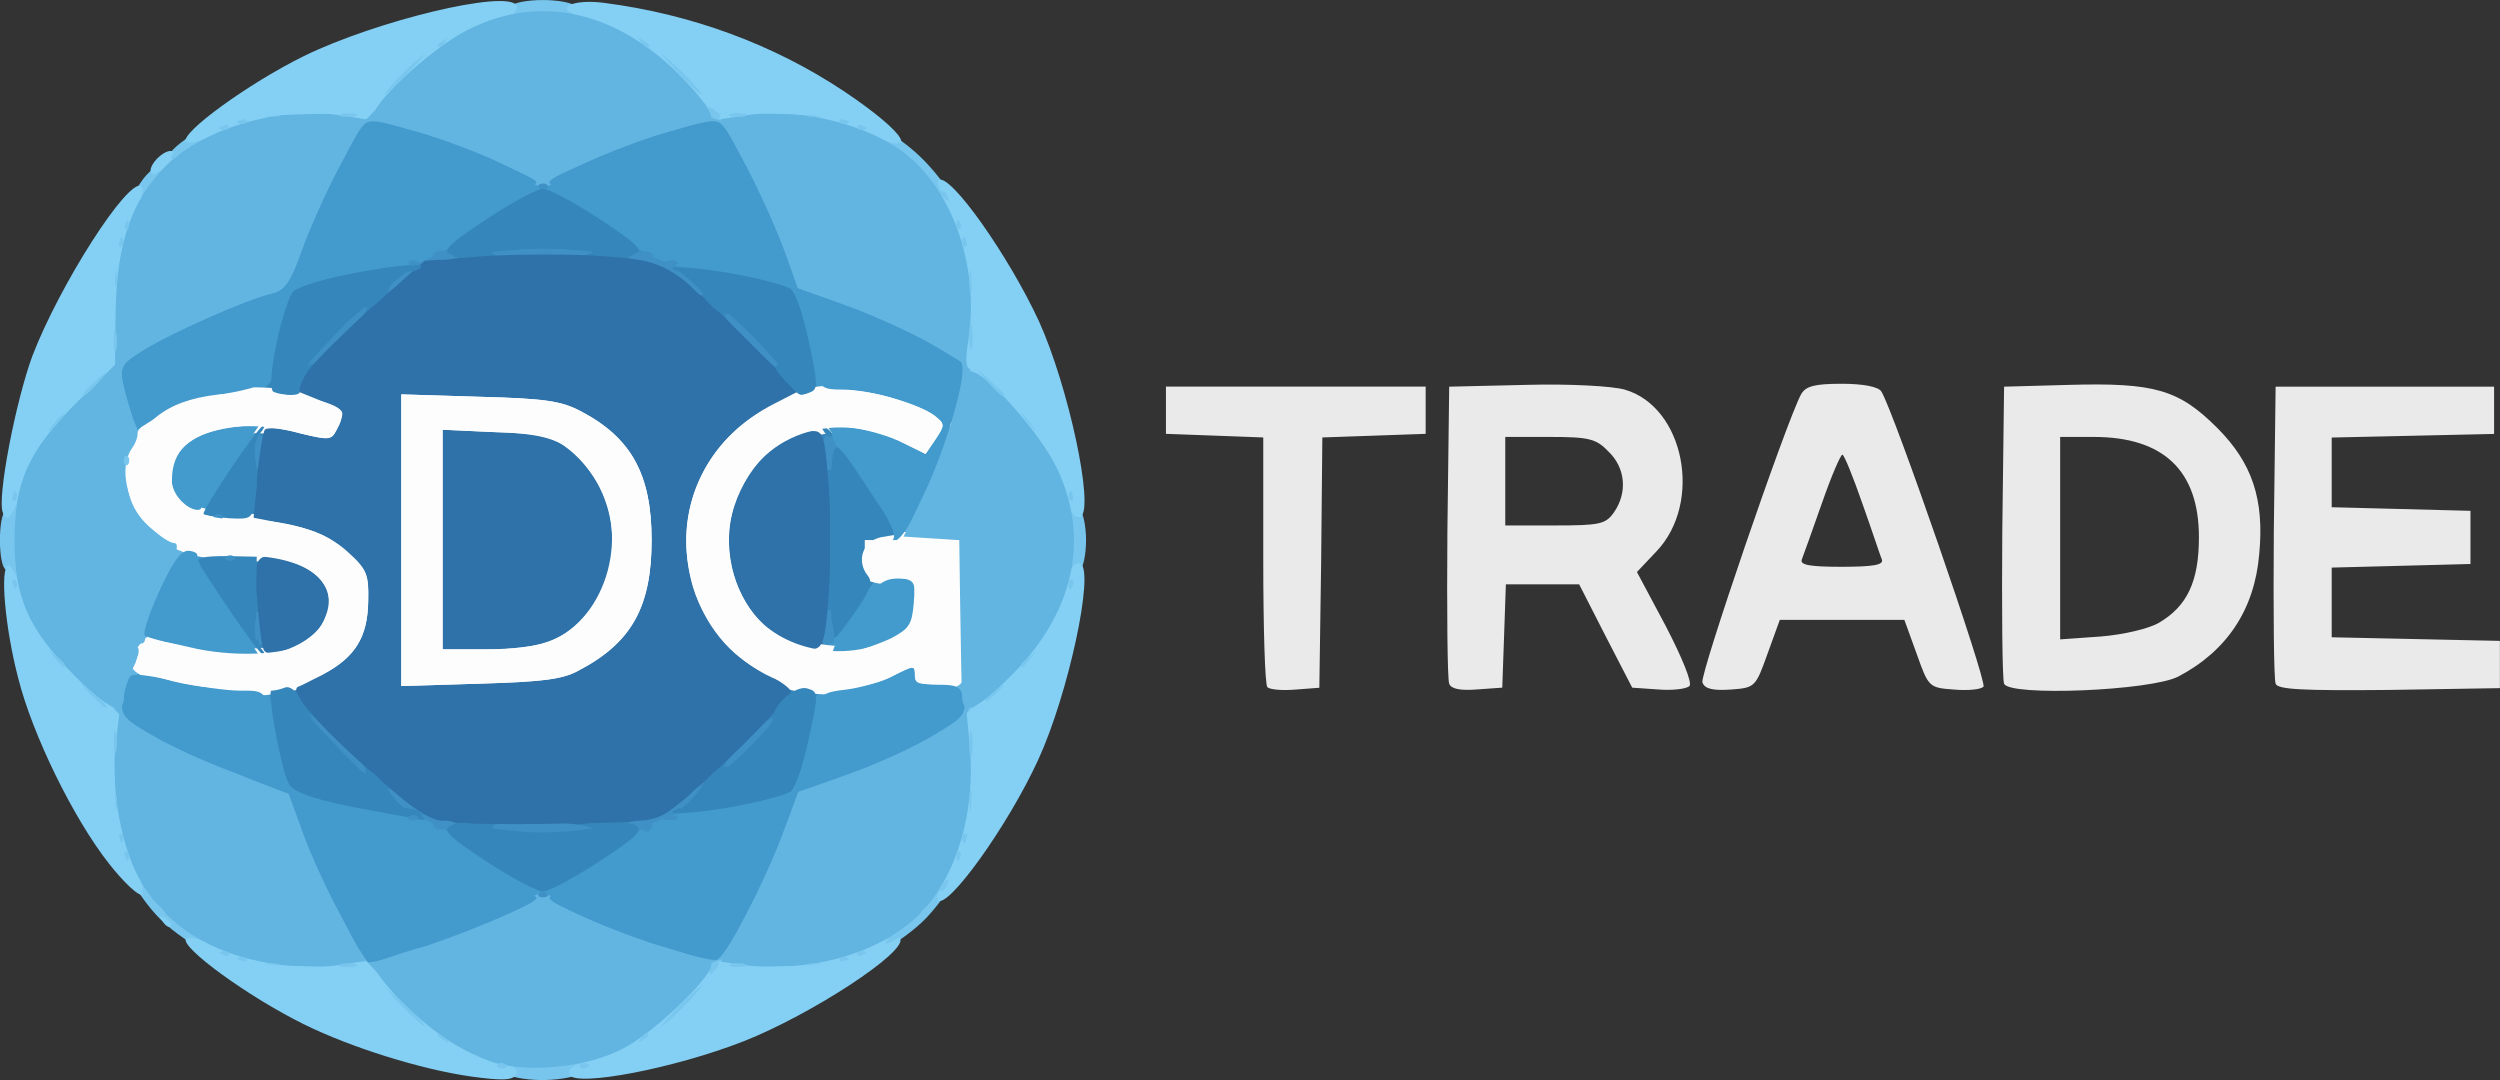 <?xml version="1.0" encoding="utf-8"?>
<!-- Generator: Adobe Illustrator 22.1.0, SVG Export Plug-In . SVG Version: 6.00 Build 0)  -->
<svg version="1.1" id="Laag_1" xmlns="http://www.w3.org/2000/svg" xmlns:xlink="http://www.w3.org/1999/xlink" x="0px" y="0px"
	 viewBox="0 0 2496.9 1078.7" style="enable-background:new 0 0 2496.9 1078.7;" xml:space="preserve">
<rect x="0" y="0" width="2496.9" height="1078.7" fill="#333333" stroke="none"/>
<style type="text/css">
	.st0{fill:#eaeaea;}
	.st1{fill:#2E72A9;}
	.st2{fill:#3586BB;}
	.st3{fill:#3F91C5;}
	.st4{fill:#429ACD;}
	.st5{fill:#62B4E1;}
	.st6{fill:#78C6EE;}
	.st7{fill:#84D0F5;}
	.st8{fill:#FDFDFD;}
</style>
<path class="st0" d="M1265.8,686.3c-2.4-2.4-4.1-59.6-4.1-126.8V436.9l-48.3-1.8l-48.9-1.8v-47.2h259.4v47.2l-51.3,1.8l-51.9,1.8
	l-1.2,125l-1.8,125l-23.6,1.8C1280.5,689.9,1268.1,688.7,1265.8,686.3z M1447.4,682.8c-1.8-4.1-2.4-73.1-1.8-152.1l1.8-144.5
	l76.7-1.8c43.6-1.2,86.1,1.2,98.5,4.7c59.6,17.1,78.4,112.6,31.8,161.6l-19.5,20.6l28.9,54.2c16.5,31.8,26.5,56.6,23.6,59.6
	s-17.1,4.7-31.3,3.5l-25.9-1.8l-26.5-51.3l-26.5-51.9H1504l-1.8,51.9l-1.8,51.3l-25.4,1.8C1458.6,689.9,1449.1,688.1,1447.4,682.8z
	 M1611.9,511.8c13.6-19.5,11.8-44.2-5.3-60.7c-12.4-13-19.5-14.7-59-14.7h-44.2v88.4h49.5C1597.7,524.8,1603.6,523.6,1611.9,511.8z
	 M1700.3,681.6c-2.9-7.1,83.1-258.8,98.5-287.7c4.7-8.3,13.6-10.6,40.7-10.6c21.2,0,36.6,2.9,39.5,7.7
	c11.8,18.3,106.1,290.7,102,294.8c-2.4,2.9-15.9,4.1-29.5,2.9c-24.8-1.8-25.4-2.4-37.1-35.4l-12.4-34.2h-124.4l-12.4,34.2
	c-11.8,33-12.4,33.6-36.6,35.4C1710.9,689.9,1702.7,688.1,1700.3,681.6z M1879.6,559c-1.8-4.1-10-29.5-19.5-56
	c-9.4-27.1-18.3-48.9-20-48.9c-1.8,0-11.2,21.8-20.6,48.9c-9.4,26.5-18.3,51.9-20,56c-1.8,5.3,8.3,7.1,40.1,7.1
	C1870.7,566,1881.3,564.3,1879.6,559z M2001.6,682.8c-1.8-4.1-2.4-73.1-1.8-152.1l1.8-144.5l64.9-1.8c85.5-2.4,109.7,4.7,148,43
	c34.8,34.8,47.2,71.3,41.9,126.2c-4.7,55.4-32.4,96.7-80.8,122.1C2148.4,689.9,2006.3,695.8,2001.6,682.8z M2156.1,622.1
	c28.3-16.5,40.1-41.3,40.1-85.5c0-66.6-35.4-100.2-105-100.2h-33.6v202.2l40.7-2.9C2121.3,633.8,2146.1,627.9,2156.1,622.1z
	 M2272.8,682.8c-1.8-4.7-2.4-73.1-1.8-152.1l1.8-144.5H2491v47.2l-80.8,1.8l-81.4,1.8v69.6l69.6,1.8l69,1.8v53.1l-69,1.8l-69.6,1.8
	v69.6l84.3,1.8l83.7,1.8v47.2l-110.8,1.8C2300,689.9,2274.6,688.7,2272.8,682.8z"/>
<g>
	<path class="st1" d="M449.7,827.2c-21.2-1.8-33-10-80.8-51.9c-49.5-44.2-80.2-77.8-80.2-87.9c0-1.8,12.4-9.4,27.1-15.9
		c33.6-15.9,45.4-34.2,46-70.8c0.6-39.5-17.1-56.6-71.3-70.2l-40.1-10l1.8-43.6c2.9-56,7.1-60.7,46.6-50.7c26.5,7.1,31.3,7.1,34.2,0
		c3.5-10.6-1.2-19.5-11.2-19.5c-4.7,0-14.2-5.3-21.8-11.2l-14.2-11.2l50.1-49.5c82.5-80.8,82.5-80.8,156.8-85.5
		c35.4-1.8,87.3-1.8,115.6,0.6l51.3,4.7l48.9,43c27.1,23.6,59.6,54.8,71.3,70.2l22.4,26.5l-25.4,13
		c-70.2,34.8-100.8,103.8-79.6,176.9c11.2,38.3,33.6,65.4,68.4,83.7c14.7,7.7,27.1,16.5,28.9,20.6c2.4,7.7-80.8,92.6-118.5,121.5
		c-21.8,16.5-23.6,16.5-112,18.3C515.2,829.6,463.3,829,449.7,827.2z M554.7,672.2c33-9.4,59.6-30.1,76.1-59
		c12.4-22.4,14.7-34.2,14.7-73.7s-2.4-51.3-14.7-73.7c-27.7-49.5-64.9-64.9-160.4-64.9h-63.7v277.1h63.7
		C505.2,678.1,542.9,675.1,554.7,672.2z"/>
	<path class="st1" d="M438.5,646.8c-1.2-4.1-1.8-55.4-1.2-113.2l1.8-106.1l41.3-1.8c23-1.2,50.7,0.6,62.5,4.1
		c38.3,11.8,76.1,66,76.1,109.7c0,41.3-33,92-69,106.7C524.6,656.8,442.7,657.4,438.5,646.8z M261.1,653.3
		c-3.5-4.1-7.7-26.5-10-49.5c-4.1-51.9,1.2-59.6,37.1-49.5c23.6,5.9,47.8,29.5,47.8,45.4c0,14.7-16.5,40.1-30.7,47.2
		C281.1,658.6,267,661,261.1,653.3z M789.9,648c-47.8-19.5-77.8-82-64.9-136.2c11.8-47.8,66.6-96.7,96.7-85.5
		c10.6,4.1,17.7,117.3,11.2,181C827.7,655.7,821.8,661,789.9,648z"/>
</g>
<path class="st2" d="M487.5,867.3c-24.2-15.9-46-31.8-47.8-35.4c-7.1-11.2,18.3-19.5,42.5-12.4c11.8,2.9,38.9,5.9,60.1,5.9
	c21.2,0,48.3-2.9,60.1-5.9c24.2-7.1,49.5,1.2,42.5,12.4c-6.5,11.2-92,64.3-102.6,64.3C536.4,896.2,512.2,883.3,487.5,867.3z
	 M374.3,815.4c-90.2-15.3-91.4-15.9-105.5-86.1l-8.3-40.1l15.3-5.9c13-5.3,17.1-3.5,25.9,7.7c5.9,7.7,10.6,16.5,10.6,19.5
	c0,8.8,50.1,57.2,54.2,53.1c1.8-2.4,11.2,5.9,20.6,17.1c8.8,11.8,19.5,21.2,23,21.2c8.8,0,21.8,15.9,15.9,19.5
	C423.8,822.5,400.2,820.2,374.3,815.4z M663.8,814.3c-2.4-3.5,1.2-8.8,9.4-11.8c7.7-2.9,19.5-13.6,27.1-23.6
	c7.1-10,16.5-18.3,20.6-18.3c8.8,0,45.4-36,45.4-44.2c0.6-3.5,6.5-13.6,14.2-22.4c11.2-14.2,15.3-15.9,28.3-10.6l15.3,5.9
	l-10.6,48.3c-6.5,29.5-14.2,51.3-20.6,56C772.3,809,670.3,825.5,663.8,814.3z M245.7,641.5c-30.7-41.9-56.6-83.7-53.7-87.9
	c1.2-2.9,17.7-4.1,36-3.5l33.6,1.2l0.6,44.2c0,24.2,1.8,47.2,4.7,51.3c2.4,3.5,1.8,8.3-1.2,10C262.8,659.2,253.4,652.1,245.7,641.5z
	 M824.7,650.4c0-2.9-0.6-51.3-0.6-107.9s-2.9-106.1-5.9-110.3c-2.9-4.1-2.9-7.7,0.6-10c8.8-5.9,86.1,105.5,79.6,115
	c-1.8,2.9-9.4,5.3-17.7,5.3c-10.6,0-14.2,2.9-14.2,13.6c0,7.7,2.9,16.5,6.5,20c4.7,4.7,0,15.9-18.3,42.5
	C829.5,654.5,825.9,658.6,824.7,650.4z M200.3,516.5c-4.7-4.7,27.1-59,51.9-87.3c10-12.4,22.4-7.7,12.4,4.7
	c-3.5,4.7-5.3,16.5-3.5,27.1c2.4,10.6,1.8,28.9-0.6,40.1c-4.1,19.5-5.9,20.6-29.5,20.6C217.4,522.4,203.9,520,200.3,516.5z
	 M270.5,395c-9.4-5.3-9.4-9.4,0.6-54.2c6.5-29.5,14.2-50.7,20.6-55.4c14.7-11.2,129.1-33.6,135.6-27.1c4.1,4.1-8.8,18.9-17.1,18.9
	c-4.1,0-13,8.3-20,17.7c-7.7,10-16.5,17.7-20.6,17.7c-15.9,0-63.7,58.4-65.4,79.6C303.5,400.4,282.3,402.1,270.5,395z M781.1,383.3
	c-9.4-9.4-14.7-17.7-11.8-17.7S764,355,751.6,342c-12.4-13-26.5-23.6-30.7-23.6s-13.6-8.3-20.6-18.3c-7.7-10-20-20.6-27.7-23.6
	c-10.6-4.1-12.4-7.7-7.7-12.4c8.3-8.3,84.9,2.4,117.3,15.9c20,8.3,21.2,10.6,33.6,69.6c7.7,37.1,7.7,40.1-2.9,45.4
	C798.8,402.7,800.6,403.3,781.1,383.3z M445.6,257.7c-10.6-7.7-10-9.4,17.7-29.5c15.9-11.8,40.1-27.7,54.2-34.8l24.8-13.6l25.4,13.6
	c13.6,7.1,37.7,23,53.7,34.8c27.7,20,28.3,21.8,17.7,29.5c-7.7,5.3-16.5,6.5-28.9,3.5c-9.4-2.4-40.1-4.7-67.8-4.7
	c-27.7,0-58.4,2.4-67.8,4.7C462.1,264.2,453.3,263,445.6,257.7z"/>
<path class="st3" d="M527,893.3c-12.4-9.4-11.2-10,15.3-10c10,0,19.5,0.6,22.4,0.6c4.7,1.2-16.5,18.3-22.4,18.3
	C540.5,902.1,533.5,898,527,893.3z M430.3,828.4c-3.5-4.1-10-7.1-14.2-5.3c-8.3,2.9-35.4-30.7-27.7-35.4c2.4-1.8,11.8,4.1,20.6,13.6
	c11.2,11.8,20,15.9,29.5,14.2c17.7-3.5,24.8,7.7,10,15.3C440.3,835.5,435.6,834.9,430.3,828.4z M492.2,831.4c-1.8-2.9,0-7.7,4.7-9.4
	c14.2-5.3,95.5,0,95.5,6.5C592.4,836.7,497.5,839.6,492.2,831.4z M634.9,830.8c-13.6-7.7-7.7-17.1,10.6-17.1
	c7.7,0,23.6-7.7,34.2-17.7c11.2-9.4,21.8-15.9,23.6-14.2c5.3,5.9-27.1,43.6-37.1,43.6c-5.3,0-11.8,2.4-14.7,5.3
	C647.8,834.3,641.4,834.3,634.9,830.8z M330.6,746.5c-17.1-17.7-28.9-33-25.9-34.8c2.9-1.8,19.5,10.6,36.6,27.7
	c17.1,17.7,28.9,33,25.9,34.8C364.2,775.9,347.7,763.6,330.6,746.5z M723.3,768.3c-2.4-3.5,7.7-17.1,21.8-30.7
	c14.2-14.2,27.1-23,28.9-20c2.4,3.5-7.7,17.1-21.8,30.7C738.1,762.4,725.1,771.2,723.3,768.3z M245.7,642.1c-9.4-5.3-9.4-7.1-0.6-20
	c11.2-17.1,20-14.2,20,5.9C265.2,645,259.3,649.2,245.7,642.1z M823.6,645c-6.5-6.5-4.7-30.7,1.8-34.8c5.9-3.5,10,2.9,13,23
	C840.1,644.5,830.6,652.1,823.6,645z M245.1,457c-8.8-13.6-8.8-14.7,1.8-20c13-7.1,18.3-2.9,18.3,14.7
	C265.2,471.1,256.3,473.5,245.1,457z M821.8,464c-5.3-14.2-0.6-30.7,9.4-30.7c5.9,0,8.3,4.7,7.1,14.7
	C835.3,467.6,826.5,476.4,821.8,464z M304.7,367.3c-1.8-2.9,10.6-19.5,27.7-36.6c17.7-17.1,33-28.9,34.8-25.9
	c1.8,2.9-10.6,19.5-27.7,36.6C321.8,358.5,306.5,370.3,304.7,367.3z M746.3,342.6c-15.3-15.9-25.9-30.1-23-31.8
	c2.9-2.4,18.3,9.4,33.6,24.8c15.3,15.9,25.9,30.1,23,31.8C777,369.7,761.6,357.9,746.3,342.6z M679.1,282.4
	c-10.6-9.4-25.4-17.1-33.6-17.1c-18.9,0-24.2-9.4-9.4-17.7c7.7-4.1,13-4.1,15.3,0c1.8,2.9,8.3,5.9,13.6,5.9
	c11.2,0,44.8,38.9,37.7,43.6C700.3,298.3,689.7,291.9,679.1,282.4z M387.2,291.3c-5.9-5.9,21.2-38.3,28.9-35.4
	c4.1,1.8,10.6-1.2,14.2-5.3c5.3-6.5,10-7.1,18.3-2.4c14.7,7.7,8.3,18.3-9.4,15.9c-8.8-1.2-20,4.1-31.2,14.7
	C399,287.7,389.6,293,387.2,291.3z M492.2,253.5c-1.8-2.9,0-7.7,4.7-9.4c14.2-5.3,95.5,0,95.5,6.5
	C592.4,258.8,497.5,261.8,492.2,253.5z M521.1,193.4c-5.9-8.8,20.6-17.1,33.6-10.6c6.5,4.1,10.6,8.3,8.8,10
	C558.8,198.1,524,198.1,521.1,193.4z"/>
<g>
	<path class="st4" d="M354.8,951.1c-15.9-23-41.9-74.9-57.2-116.2l-13.6-35.4l-58.4-24.2c-31.8-13.6-70.2-31.8-84.9-41.9
		c-22.4-15.3-25.9-20-24.2-34.8c3.5-31.3,12.4-34.8,59-24.2c23,5.3,52.5,9.4,66,9.4c27.1,0,30.7,4.7,41.3,59
		c3.5,17.7,8.3,35.4,10.6,39.5c2.4,4.1,33,13,68.4,20c59.6,11.8,67.2,15.3,119.7,50.1c31.3,20.6,58.4,37.7,60.7,37.7
		c2.4,0,29.5-17.1,60.7-37.7c52.5-34.8,60.1-38.3,119.7-50.1c35.4-7.1,66-15.9,67.8-19.5c2.4-3.5,7.1-22.4,11.2-42.5
		c10.6-50.7,13.6-54.8,43-57.8c14.7-1.8,35.4-7.7,46-13c17.7-8.8,20.6-8.8,26.5-0.6c3.5,4.7,14.7,8.8,25.4,8.8
		c18.3,0,21.8,3.5,25.4,26.5c2.4,15.3-43,44.8-104.4,67.8c-63.7,24.2-61.3,22.4-76.7,61.9c-16.5,44.2-45.4,102-59.6,119.7l-11.2,13
		l-43.6-11.8c-24.2-7.1-63.7-21.2-87.9-32.4l-43.6-20l-28.3,14.2c-27.7,14.2-97.3,38.9-130.9,46.6
		C369.5,966.4,364.2,964,354.8,951.1z M182.6,651.5c-19.5-4.7-34.8-5.9-38.9-2.4c-18.9,15.9-10.6-20,17.7-76.1
		c13-25.4,17.7-30.1,28.9-28.3c7.1,1.2,12.4,5.3,11.2,9.4c-0.6,3.5,13,27.7,30.7,53.1s30.1,47.8,28.3,49.5
		C255.2,662.7,217.4,659.8,182.6,651.5z"/>
	<path class="st4" d="M828.3,654.5c-4.1-7.1-2.4-10.6,28.3-51.9c20-27.7,24.8-31.3,41.3-29.5c17.7,1.8,18.9,3.5,20.6,25.9
		c1.8,21.2-0.6,26.5-14.7,36.6c-8.8,6.5-27.1,14.7-40.1,18.3C834.8,661.6,833,661.6,828.3,654.5z M889.6,544.8
		c-0.6-2.9-0.6-7.7,0-10.6c0.6-2.4-14.7-28.3-34.2-57.2c-19.5-28.9-32.4-53.7-29.5-56c8.8-5.3,53.1,3.5,76.7,15.3
		c20,10.6,21.2,10.6,27.7,0c5.3-8.3,4.7-12.4-1.8-17.7C916.1,408,867.8,395,842.4,395c-26.5,0-30.1-4.7-40.7-56.6
		c-4.1-20-8.8-38.9-11.2-42.5c-1.8-3.5-32.4-12.4-67.8-19.5c-59.6-11.8-67.2-15.3-119.7-50.1c-31.3-20.6-58.4-37.7-60.7-37.7
		c-2.4,0-29.5,17.1-60.7,37.7c-52.5,34.8-60.1,38.3-119.7,50.1c-35.4,7.1-66,15.9-68.4,20s-7.1,21.8-10.6,39.5
		c-10.6,54.2-10.6,54.8-58.4,62.5c-26.5,4.7-51.3,13-66,23l-23.6,15.3l-7.7-19.5c-4.7-10.6-9.4-27.1-10.6-37.1
		c-1.8-15.3,1.8-20,27.1-36.6c15.9-10.6,50.7-27.1,76.7-37.1c65.4-25.4,62.5-23,77.2-61.9c16.5-44.2,45.4-102,59.6-119.7l11.2-13
		l43.6,11.8c24.2,7.1,63.7,21.2,87.3,32.4l43,20l43-20c23.6-11.2,63.1-25.4,87.3-32.4l43.6-11.8l11.2,13
		c13.6,17.1,45.4,80.8,59.6,119.7c13.6,37.7,15.9,39.5,61.9,56c38.9,13,94.9,41.9,113.2,57.2c8.8,8.3,8.8,11.8-1.8,50.7
		c-14.2,51.3-44.2,117.9-59,131.5C894.9,545.4,889.6,547.8,889.6,544.8z"/>
	<path class="st4" d="M180.3,506.5c-21.8-17.1-21.2-46.6,1.8-66c17.1-14.2,65.4-25.9,76.7-18.9c4.7,2.4-54.8,97.3-60.7,97.3
		C196.8,518.9,189.1,513.6,180.3,506.5z"/>
</g>
<path class="st5" d="M495.1,1067.8c-31.8-10-57.2-27.1-93.2-61.9l-37.7-36l-53.7-0.6c-69.6-0.6-110.8-15.9-148-53.7
	c-37.1-37.7-51.9-78.4-53.1-146.8l-0.6-53.7l-36.6-36C22.3,628.5,8.7,599.1,8.7,539.5s13.6-89,63.7-139.7l36.6-36l0.6-53.7
	c1.2-68.4,16.5-110.8,53.1-147.4c37.1-37.1,79-52.5,148-53.1l53.7-0.6l38.3-37.1c50.1-47.8,88.4-66,140.3-66
	c51.3,0,97.3,22.4,142.1,69.6l32.4,33.6l55.4,0.6c42.5,0.6,63.1,3.5,89,13.6c77.2,30.1,123.2,115,112.6,208.7
	c-3.5,27.7-2.9,28.3,33.6,63.7c94.3,92,94.3,195.2,1.2,286.6l-35.4,34.2v53.1c0,59.6-9.4,91.4-36,127.9
	c-36.6,50.1-85.5,70.8-165.1,71.9l-55.4,0.6l-31.3,33c-44.8,46.6-82.5,65.4-134.4,67.8C528.7,1071.9,503.4,1070.8,495.1,1067.8z
	 M440.9,934c23.6-7.7,56-20.6,71.9-28.9l28.3-14.2l43.6,20c60.7,27.7,129.1,46.6,135.6,36.6c13-18.3,37.7-70.2,54.8-113.2l18.3-46.6
	l56-21.2c63.7-24.2,113.2-51.3,107.9-59.6c-1.8-3.5-2.9-41.9-2.9-85.5l1.2-79h-25.9c-14.2,0-27.1-1.8-28.9-3.5
	c-2.4-1.8,5.3-22.4,15.9-45.4c11.2-23.6,25.4-61.3,31.8-84.9l11.2-42.5l-33-18.9c-18.3-10.6-56-27.1-83.1-37.1l-50.1-18.3
	l-18.3-47.2c-17.1-43-41.9-94.3-54.8-113.2c-6.5-10-74.9,8.8-135,36.6l-43,20l-43-20c-60.1-27.7-128.5-46.6-135-36.6
	c-13,18.3-37.7,70.2-54.8,113.2l-18.3,46.6l-38.3,13.6c-20.6,7.1-57.8,23.6-82,36c-41.3,21.2-44.2,23.6-42.5,40.1
	c1.2,9.4,5.9,25.4,10,36c6.5,15.3,6.5,20-1.2,30.7c-18.3,25.9,2.9,76.1,37.1,89l14.2,5.9l-17.7,36c-10,19.5-19.5,43.6-20.6,52.5
	c-1.2,9.4-5.9,25.4-10.6,36.6c-17.7,40.1-17.1,44.2,13,61.9c14.7,8.8,52.5,25.9,83.1,37.7l56,22.4l18.3,46
	c9.4,25.4,26.5,62.5,37.1,82.5C369.5,959.9,363.6,959.3,440.9,934z"/>
<path class="st6" d="M499.9,1070.8c-9.4-4.7-16.5-7.7-16.5-5.9c0,2.9-34.8-14.2-45.4-22.4c-4.1-3.5-5.9-8.3-4.7-11.2
	c1.8-2.4,15.9,2.9,31.3,11.8c24.8,14.7,34.2,16.5,77.8,16.5s53.1-1.8,77.8-16.5c15.3-8.8,29.5-14.2,31.3-11.2
	c2.9,4.7-27.7,28.3-39.5,30.1c-8.3,1.2-13,2.9-30.1,10C558.8,1081.4,519.3,1080.8,499.9,1070.8z M398.4,1008.8
	c-12.4-12.4-20-24.2-17.1-25.9c3.5-2.4,15.9,6.5,27.7,18.9c12.4,12.4,20,24.2,17.1,25.9C422.6,1030.1,410.2,1021.2,398.4,1008.8z
	 M658.5,1027.7c-2.4-3.5,6.5-15.9,18.9-27.7c12.4-12.4,24.2-20,25.9-17.1c2.4,3.5-6.5,15.9-18.9,27.7
	C672,1023,660.2,1030.7,658.5,1027.7z M705,973.5c-4.7-7.7,8.8-16.5,25.9-15.9c17.7,0.6,20,12.4,2.9,13c-6.5,0-15.3,1.8-18.9,4.1
	C711.5,977,706.8,976.4,705,973.5z M256.3,967c-1.8-2.9-6.5-4.7-9.4-2.9c-9.4,6.5-60.7-20.6-86.1-45.4c-27.1-26.5-53.7-79-44.2-88.4
	c6.5-6.5,8.8-3.5,18.9,27.1c8.8,27.1,46.6,70.2,69.6,79.6c43,17.1,51.9,20,63.1,20.6c6.5,0,13,3.5,14.7,6.5
	C287,972.3,261.6,975.2,256.3,967z M333,967c-1.8-2.9,0-7.1,4.1-8.8c11.8-4.7,31.3-0.6,31.3,5.9C368.4,972.3,337.7,974.6,333,967z
	 M798.8,967c-4.1-6.5,8.8-13.6,21.2-11.2c4.7,0.6,13.6-0.6,20-3.5c6.5-2.4,20-7.7,30.1-11.8c37.7-15.3,69.6-53.7,87.3-105.5
	c2.9-8.3,5.9-9.4,10-5.3c9.4,9.4-12.4,54.8-41.3,86.1c-23.6,25.4-77.8,55.4-89,48.3c-2.9-1.8-6.5-0.6-8.8,2.9
	C823.6,974.6,803.5,974.6,798.8,967z M108.3,811.3c-4.7-12.4,1.8-28.9,9.4-24.2c2.9,1.8,5.9,8.8,5.9,14.7
	C123.7,816.6,113.1,823.1,108.3,811.3z M963.3,811.9c-4.1-11.8-1.2-27.7,6.5-29.5c8.3-1.8,11.2,25.4,3.5,33
	C969.2,819.6,966.2,819,963.3,811.9z M963.3,758.8c-4.1-11.2,0.6-51.3,6.5-53.1c7.7-1.8,10.6,53.1,3.5,57.8
	C969.8,765.3,965.1,763.6,963.3,758.8z M108.3,751.8c-2.4-4.7-2.4-14.7-0.6-21.2c2.4-8.8-1.8-16.5-14.2-27.1
	c-9.4-8.3-15.3-17.1-13.6-20s11.8,1.2,21.8,10c13,11.2,18.9,21.2,20,37.7C124.3,754.1,114.8,768.9,108.3,751.8z M982.2,702.8
	c-1.8-2.9,1.8-10,7.7-15.3c6.5-5.9,13-7.7,14.7-4.7c1.8,2.9-1.8,10-7.7,15.3C990.4,704,983.9,705.8,982.2,702.8z M50.6,661
	c-5.9-6.5-7.7-13-4.7-14.7s10,1.8,15.3,7.7c5.9,6.5,7.7,13,4.7,14.7C62.9,670.4,55.9,666.9,50.6,661z M1017.5,667.5
	c-1.8-2.9,1.8-10,7.7-15.3c6.5-5.9,13-7.7,14.7-4.7c1.8,2.9-1.8,10-7.7,15.3C1025.8,668.6,1019.3,670.4,1017.5,667.5z M1041.7,638.6
	c-1.2-2.9,4.1-18.9,12.4-36.6c21.8-47.8,19.5-89.6-7.7-142.1c-5.3-10-6.5-18.3-2.9-20.6c6.5-4.1,37.1,54.2,32.4,61.9
	c-1.8,2.9-0.6,6.5,2.9,8.8c2.9,1.8,5.9,15.3,5.9,29.5s-2.9,27.7-5.9,29.5c-3.5,2.4-4.7,5.9-2.9,8.8c2.9,5.3-24.2,64.9-29.5,64.9
	C1045.3,642.7,1042.9,640.9,1041.7,638.6z M22.8,622.6c-0.6-1.8-1.2-5.3-1.8-7.7c-0.6-2.9-4.1-10.6-8.3-18.3
	c-4.1-7.1-5.9-15.9-4.1-18.9c1.8-2.9,0.6-6.5-2.9-8.8c-7.7-4.7-7.7-54.2,0-59c3.5-2.4,4.7-5.9,2.9-8.8s0-11.8,4.1-18.9
	c4.1-7.7,7.1-15.3,7.7-17.7c0-2.9,1.8-4.7,4.7-4.7c3.5,0,5.3,2.9,3.5,7.7c0,0.6-1.2,5.9-2.4,11.8c-1.2,5.9-3.5,15.3-5.9,20.6
	c-5.3,13-5.3,66,0,79c2.4,5.3,4.1,13,5.3,17.7c0.6,4.1,2.9,10.6,5.3,14.7c2.4,3.5,1.8,8.3-1.8,10.6
	C26.4,623.8,22.8,624.4,22.8,622.6z M44.7,431.6c-1.8-2.9,1.8-10,7.7-15.3c6.5-5.9,13-7.7,14.7-4.7s-1.8,10-7.7,15.3
	C52.9,432.8,46.4,434.6,44.7,431.6z M1023.4,425.1c-5.9-6.5-7.7-13-4.7-14.7c2.9-1.8,10,1.8,15.3,7.7c5.9,6.5,7.7,13,4.7,14.7
	C1035.8,434.6,1028.7,431,1023.4,425.1z M80,396.2c-1.8-2.9,2.9-11.2,10.6-18.3c7.7-7.7,15.3-10.6,17.7-7.7
	c1.8,2.9-2.9,11.2-10.6,18.3C90.1,396.2,82.4,399.2,80,396.2z M981.6,383.8c-14.7-12.4-18.3-20-17.7-38.9c0-13,2.9-23.6,5.9-23.6
	c3.5,0,5.9,9.4,5.9,20.6c0,15.3,4.1,24.2,17.1,36c9.4,8.3,14.7,16.5,11.8,18.3C1001.6,398,991,392.7,981.6,383.8z M108.3,352
	c-4.1-11.8-1.2-27.7,6.5-29.5c8.3-1.8,11.2,25.4,3.5,33C114.2,359.7,111.3,359.1,108.3,352z M963.3,293c-4.1-11.8-1.2-27.7,6.5-29.5
	c8.3-1.8,11.2,25.4,3.5,33C969.2,300.7,966.2,300.1,963.3,293z M108.3,286.6c-4.7-12.4,1.8-28.9,9.4-24.2c2.9,1.8,5.9,8.8,5.9,14.7
	C123.7,291.9,113.1,298.3,108.3,286.6z M114.8,247.6c-4.1-7.1,17.1-56.6,30.7-71.9c15.9-17.7,19.5-5.3,4.7,16.5
	c-7.7,11.2-15.3,28.3-17.7,37.7C128.4,249.4,120.7,257.1,114.8,247.6z M957.4,244.1c-13-36-21.2-50.7-40.1-71.9
	c-11.8-13-28.9-26.5-37.7-30.1c-8.8-3.5-23.6-9.4-33.6-13c-9.4-4.1-23.6-6.5-30.7-5.9c-6.5,0.6-14.2-1.8-16.5-4.7
	c-4.7-8.8,11.8-14.7,25.4-9.4c5.3,2.4,15.9,5.3,22.4,6.5c23,2.9,59,24.8,81.4,50.1c27.7,30.1,48.3,74.9,39.5,83.7
	C963.3,253.5,960.3,252.4,957.4,244.1z M168.5,159.8c-6.5-9.4,42.5-40.7,69.6-44.2c6.5-1.2,17.1-4.1,23-6.5
	c13-5.3,29.5,0.6,24.8,9.4c-2.4,2.9-10,5.3-16.5,4.7c-7.1-0.6-20.6,1.8-29.5,5.3c-9.4,4.1-18.9,7.1-21.2,7.1
	c-2.9,0-14.2,6.5-25.9,14.7C180.9,158,169.7,162.1,168.5,159.8z M333,117.9c-1.8-2.9,0-7.1,4.1-8.8c11.8-4.7,31.3-0.6,31.3,5.9
	C368.4,123.2,337.7,125.6,333,117.9z M706.8,114.4c-5.9-7.7,1.8-17.1,8.8-10c2.4,2.4,10,4.1,17.1,4.7c7.1,0,13.6,2.9,14.7,5.9
	C749.3,123.8,714.5,123.2,706.8,114.4z M381.3,96.1c-2.4-3.5,6.5-15.9,18.9-27.7c12.4-12.4,24.2-20,25.9-17.1
	c2.4,3.5-6.5,15.9-18.9,27.7C394.9,91.4,383.1,99.1,381.3,96.1z M675.6,77.2c-12.4-12.4-20-24.2-17.1-25.9
	c3.5-2.4,15.9,6.5,27.7,18.9c12.4,12.4,20,24.2,17.1,25.9C699.7,98.5,687.4,89.6,675.6,77.2z M433.2,47.8c-1.2-2.9,0.6-7.7,4.7-11.2
	c12.4-9.4,45.4-25.4,45.4-21.2c0,2.4,4.1,0.6,8.8-3.5s8.8-5.3,8.8-2.4c0,2.4,2.9,1.8,7.1-2.4c9.4-9.4,59-9.4,68.4,0
	c4.1,4.1,7.1,4.7,7.1,2.4c0-2.9,4.1-1.8,8.8,2.4s8.8,5.9,8.8,3.5c0-4.1,33,11.8,45.4,21.2c4.1,3.5,5.9,8.3,4.7,11.2
	c-1.8,2.4-17.1-3.5-34.2-13.6s-31.3-17.7-31.8-17.1c-1.2,0-2.9,0.6-4.7,0c-18.9-1.8-74.3,0-79,2.9c-3.5,2.4-6.5,2.9-6.5,1.2
	s-13,4.7-29.5,14.2C449.7,44.8,435,50.1,433.2,47.8z"/>
<path class="st7" d="M468.6,1074.9c-48.3-7.1-117.3-28.3-165.1-51.9c-56-27.7-123.2-76.7-117.9-85.5c1.8-2.9,15.9,0.6,31.2,7.7
	c21.8,10,40.7,13,88.4,14.2l61.3,1.2l34.2,36c30.7,31.8,62.5,51.3,107.9,67.2c5.9,1.8,8.8,5.9,7.1,9.4
	C512.2,1079,501.6,1079.6,468.6,1074.9z M568.8,1073.7c-1.8-3.5,1.2-8.3,7.1-10c45.4-15.9,77.2-35.4,107.9-67.2l34.2-36l61.3-1.2
	c47.8-1.2,66.6-4.1,88.4-14.2c15.3-7.1,29.5-10.6,31.3-7.7c7.7,13-89,76.1-156.3,102.6C673.2,1067.2,576.5,1085.5,568.8,1073.7z
	 M936.2,899.2c-1.8-1.8,4.1-17.1,12.4-34.2c13-26.5,15.3-38.9,16.5-92l0.6-60.7l32.4-28.9c28.9-25.9,60.7-75.5,71.3-113.2
	c1.8-5.9,6.5-8.8,10-7.1c13.6,8.8-12.4,130.3-42.5,195.8C1006.9,824.3,946.2,909.2,936.2,899.2z M108.9,862.6
	c-35.4-44.8-76.7-129.1-90.8-185.7c-13-49.5-18.3-109.7-10-112c2.4-1.2,8.8,10,13.6,24.8c11.8,34.8,36.6,70.2,70.2,99.1l27.1,24.2
	l1.2,60.7c0.6,47.8,3.5,66.6,13.6,88.4c7.1,15.3,10.6,29.5,7.7,31.3C138.4,895,123.7,881.5,108.9,862.6z M2.8,511.8
	c-5.9-14.7,13-111.4,29.5-156.2c27.1-70.8,95.5-178.1,109.1-169.8c2.9,1.8-0.6,15.9-7.7,31.3c-10,21.8-13,40.7-13.6,88.4l-1.2,60.7
	l-27.1,24.2c-32.4,28.3-57.8,63.7-69,96.1C12.8,515.9,6.9,523.6,2.8,511.8z M1069.4,508.8c-10.6-37.1-42.5-87.3-71.3-113.8
	l-32.4-29.5l-0.6-60.7c-1.2-51.9-3.5-64.3-16.5-91.4c-8.3-17.1-13.6-32.4-11.2-33.6c11.8-7.1,70.2,76.1,100.2,140.9
	c29.5,64.9,55.4,186.3,41.9,195.2C1075.9,517.7,1071.2,514.7,1069.4,508.8z M150.8,172.2c-1.8-2.9,1.8-10,7.7-15.3
	c6.5-5.9,13-7.7,14.7-4.7c1.8,2.9-1.8,10-7.7,15.3C159.1,173.3,152.6,175.1,150.8,172.2z M185.6,141.5
	c-5.3-8.8,61.9-57.8,117.9-85.5C376,20.6,505.7-10.6,515.8,5.3c1.8,3.5-1.2,8.3-7.1,10c-45.4,15.9-77.2,35.4-107.9,67.2l-34.2,36
	l-61.3,1.2c-47.8,1.2-66.6,4.1-88.4,14.2C201.5,140.9,187.4,144.5,185.6,141.5z M866.6,133.3c-20.6-9.4-40.1-12.4-87.3-13.6
	l-61.3-1.2l-34.2-36c-30.7-31.8-62.5-51.3-107.9-67.2C553.5,7.7,573-1.2,603.6,2.9c86.7,11.2,168.6,41.3,238.8,87.9
	C906.7,133.8,920.8,158.6,866.6,133.3z"/>
<path class="st8" d="M170.8,685.1c-41.9-11.2-48.9-20-31.3-41.3c10.6-12.4,11.2-12.4,48.9-3.5c54.8,13.6,104.4,8.3,122.1-12.4
	c33-38.3,1.8-67.8-71.3-67.8c-40.7,0-73.7-11.2-94.9-33c-25.9-25.9-30.1-50.7-13.6-84.3c20-40.1,56-56.6,122.6-56
	c52.5,0.6,94.3,12.4,94.3,27.1c0,4.7-4.1,13.6-8.8,20c-8.3,11.8-10,12.4-39.5,4.1c-36-9.4-88.4-5.9-109.1,7.7
	c-10,5.9-13.6,14.2-13.6,28.9c0,16.5,2.9,21.8,17.7,29.5c9.4,4.7,28.9,8.8,43.6,8.8c47.8,0,86.1,11.8,109.7,33.6
	c26.5,23.6,33,44.2,23.6,77.8C355.4,685.1,270.5,711.1,170.8,685.1z M778.7,685.7c-40.1-14.2-80.2-57.8-92.6-99.1
	c-10.6-37.7-7.7-80.8,7.7-111.4c13-26.5,48.3-61.3,74.9-75.5c46.6-24.2,129.1-18.3,168,12.4l14.2,10.6l-13,18.9l-13,18.3l-21.8-11.2
	c-73.7-37.1-148.6-8.3-166.3,63.7c-9.4,38.9,3.5,87.3,29.5,108.5c21.8,18.9,68.4,29.5,94.9,21.8c37.7-10.6,46.6-18.3,46.6-39.5
	c0-18.3-1.2-19.5-19.5-19.5c-10.6,0-22.4-2.9-26.5-7.1c-9.4-9.4-8.8-31.3,0.6-38.9c10-8.3,86.7-8.8,96.1-0.6
	c10.6,8.8,11.8,135,1.2,145.6c-10,10-45.4,8.8-49.5-1.2c-2.4-7.1-5.9-6.5-21.8,1.2C861.9,695.8,810,697.5,778.7,685.7z M397.8,682.8
	c-1.8-4.1-2.4-71.3-1.8-149.2l1.8-141.5h79.6c70.2,0,82.5,1.8,103.2,13c53.7,28.3,76.1,68.4,76.1,134.4c0,66.6-23,106.7-79,136.2
	C550.6,689.9,402.6,695.8,397.8,682.8z M564.1,627.4c27.7-20.6,40.1-48.3,40.1-87.9s-12.4-67.2-40.1-87.9c-13-10-27.1-13-66.6-14.7
	l-49.5-1.8v208.7l49.5-1.8C537,640.3,551.1,637.4,564.1,627.4z"/>
<path class="st0" d="M1267.5,557.2V430.4h-100.2v-41.3h253.5v41.3h-106.1V684h-47.2V557.2z M1450.3,536.6V389.2h81.4
	c92.6,0,113.8,6.5,132.1,41.3c21.2,40.1,9.4,106.7-23,127.9l-13.6,8.8l29.5,56.6c15.9,30.7,29.5,56.6,29.5,57.8s-11.8,2.4-26.5,2.4
	h-26.5l-26.5-53.1l-26.5-53.1h-82.5V684h-47.2V536.6z M1614.8,515.3c13.6-17.7,15.3-36,5.9-57.2c-9.4-20.6-29.5-27.7-79-27.7h-44.2
	v100.2h52.5C1600.1,530.7,1603.6,530.1,1614.8,515.3z M1703.9,677.5c0-5.3,76.7-223.5,97.9-278.9c2.9-8.3,10.6-9.4,38.9-8.3
	l35.4,1.8l25.4,70.8c14.2,38.9,37.7,104.4,52.5,146.2l26.5,74.9h-49.5l-12.4-33.6l-11.8-34.2h-133.8l-11.8,34.2
	c-11.8,33-13,33.6-34.8,33.6C1713.3,684,1703.9,681,1703.9,677.5z M1866.6,504.1c-13-37.1-25.4-67.8-27.1-67.8
	c-2.9,0-47.2,122.6-47.2,131.5c0,2.4,22.4,4.1,49.5,4.1h48.9L1866.6,504.1z M2004.6,537.1v-148h65.4c83.1,0,106.7,7.1,141.5,41.3
	c20.6,21.2,28.9,34.2,34.8,58.4c14.2,59-1.2,126.2-36.6,157.4c-31.3,28.9-51.3,34.2-129.7,36.6l-75.5,2.4V537.1z M2158.5,626.2
	c31.3-18.9,43.6-44.8,43.6-89.6c0-69.6-39.5-106.1-113.8-106.1h-36.6v214l43.6-2.9C2125.4,639.7,2144.9,635,2158.5,626.2z
	 M2275.8,536.6V389.2h212.3v41.3H2323V513h141.5v47.2H2323v82.5h171V684h-218.2V536.6z"/>
<g>
	<path class="st1" d="M449.7,821.3c-21.2-1.8-33-9.4-80.2-51.3c-54.8-48.9-82-80.8-71.3-84.3c3.5-1.2,14.7-7.1,25.9-13
		c30.7-16.5,43-36.6,43.6-71.9c0.6-27.1-1.2-31.8-21.2-49.5c-15.9-14.7-30.7-21.8-57.2-27.1l-36-7.1l3.5-41.9
		c2.4-23,5.9-43.6,7.7-46c2.4-2.9,18.3-1.2,34.8,3.5c28.9,7.1,31.8,7.1,36.6-2.9c9.4-17.1,7.1-20.6-18.3-30.7l-24.8-10l14.7-18.9
		c8.3-10.6,37.7-39.5,65.4-64.9l51.3-44.8l51.3-4.1c28.9-2.4,80.8-2.9,116.2-1.2c74.9,4.7,74.9,4.7,156.3,86.1l49.5,49.5l-23,11.8
		c-70.8,35.4-104.4,108.5-82.5,181.6c11.2,40.1,37.1,71.3,71.3,87.9c14.7,7.1,26.5,15.3,26.5,18.9c0,7.1-83.7,90.8-114.4,113.8
		c-20.6,15.9-23,16.5-111.4,17.7C515.2,823.7,463.3,823.1,449.7,821.3z M577.7,669.8c53.1-27.7,73.1-63.7,73.1-130.3
		c0-65.4-20-102-70.2-128.5c-20-10.6-36-13-101.4-14.7l-78.4-2.4v291.3l78.4-2.4C540.5,681,561.8,678.7,577.7,669.8z"/>
	<path class="st1" d="M442.1,538.9V429.2l52.5,2.4c42.5,1.2,56,4.1,69.6,14.2c53.7,39.5,63.1,117.9,21.2,168
		c-21.8,25.9-47.2,34.8-99.1,34.8h-44.2V538.9z M262.8,647.4c-1.8-4.1-4.1-25.4-5.9-47.8c-4.7-46-0.6-50.1,34.8-38.3
		c55.4,18.3,47.2,73.1-13.6,90.2C269.9,653.9,264,652.7,262.8,647.4z M789.9,642.1c-44.2-17.7-71.9-77.8-59-127.9
		c11.2-45.4,48.3-83.7,81.4-83.7c10,0,11.8,6.5,15.3,54.2c2.4,29.5,2.4,78.4,0,109.1C823.6,652.7,821.8,654.5,789.9,642.1z"/>
</g>
<path class="st2" d="M485.7,860.3c-37.7-24.8-44.2-31.3-36-36c6.5-3.5,18.3-2.9,31.8,0.6c12.4,3.5,39.5,6.5,60.7,6.5
	c21.2,0,48.3-2.9,60.7-6.5c13.6-3.5,25.4-4.1,31.8-0.6c8.3,4.7,1.8,11.2-36,36c-25.4,16.5-50.7,30.1-56.6,30.1
	C536.4,890.3,511.1,876.8,485.7,860.3z M374.3,810.1c-63.1-11.2-84.3-18.9-87.9-30.7c-8.8-28.3-19.5-89.6-15.3-89.6
	c2.9,0,8.8-1.2,13-2.9c5.3-2.4,11.8,2.9,16.5,13c10.6,21.2,59.6,73.1,65.4,69c2.4-1.2,11.8,6.5,20.6,18.3
	c8.3,11.2,18.9,20.6,23.6,20.6c4.1,0,9.4,2.9,11.2,5.9c1.8,3.5,2.9,5.9,1.8,5.3C422,819,400.2,814.9,374.3,810.1z M675.6,808.4
	c7.1-2.9,18.3-13.6,25.4-23.6c7.1-10,16.5-18.3,20.6-18.3c8.3,0,50.7-41.9,50.7-50.1c0.6-13.6,22.4-31.8,33.6-28.9
	c11.8,3.5,11.8,4.1,1.8,50.7c-5.3,25.9-13.6,49.5-18.3,52.5c-11.2,6.5-60.1,17.1-96.7,20.6C670.8,813.1,666.7,812.5,675.6,808.4z
	 M231,612c-15.9-23.6-30.7-46-32.4-50.1c-2.9-4.7,4.7-6.5,27.1-6.5l30.7,0.6l-0.6,41.9c-0.6,23,1.8,45.4,4.7,49.5
	c3.5,3.5,4.7,7.1,2.9,7.1C261.1,654.5,246.9,635,231,612z M830.6,623.8c-2.4-54.8-1.8-158,1.2-169.8c2.9-13.6,5.9-10.6,34.2,32.4
	l31.3,47.2l-17.1,2.9c-18.3,3.5-25.4,23.6-13.6,38.3c5.3,6.5,2.9,14.2-11.8,35.4c-10,14.7-19.5,26.5-20.6,26.5
	C832.4,636.8,831.2,630.9,830.6,623.8z M203.3,513.6c-2.9-2.4,55.4-89,60.1-89c1.8,0,0,4.1-4.1,8.8c-4.1,5.3-5.9,15.9-4.1,25.9
	c1.8,9.4,1.8,26.5,0,38.3c-2.9,20.6-4.1,21.2-26.5,20C215.7,516.5,204.5,514.7,203.3,513.6z M821.8,429.2c-2.4-4.1-1.8-4.7,2.4-2.4
	c7.1,4.1,9.4,9.4,4.7,9.4C827.1,436.3,824.1,433.4,821.8,429.2z M273.4,391.5c-9.4-4.1,10.6-96.1,21.8-103.2
	c15.9-10,130.3-30.1,125.6-21.8c-1.8,2.4-6.5,4.7-11.2,4.7c-4.1,0-13.6,8.3-20.6,17.7c-7.1,10-15.9,17.7-20,17.7
	c-15.3,0-72.5,69-69.6,84.3C300.6,395.6,284.1,395.6,273.4,391.5z M784.1,380.3c-7.7-8.3-11.8-14.7-8.8-14.7
	c2.9,0-6.5-11.8-20.6-26.5c-14.2-14.7-29.5-26.5-33-26.5c-4.1,0-13.6-8.3-20.6-18.3c-7.1-10-18.3-20.6-25.4-23.6
	c-8.8-4.1-4.7-4.7,17.1-2.9c36.6,3.5,85.5,14.2,96.7,20.6c4.7,2.9,13,26.5,18.3,52.5c8.8,41.3,9.4,47.8,1.8,50.7
	C798.2,396.2,800,396.8,784.1,380.3z M448.6,254.1c-6.5-4.1,2.4-12.4,37.7-35.4c24.8-16.5,50.1-30.1,56-30.1
	c5.9,0,31.3,13.6,56.6,30.1c37.1,24.8,44.2,31.3,36,35.4c-5.9,3.5-19.5,2.9-36.6-1.2c-25.4-6.5-103.8-4.7-129.7,2.9
	C462.1,258.3,453.3,257.1,448.6,254.1z"/>
<path class="st3" d="M538.2,892.1c2.4-1.8,5.9-1.8,8.3,0c1.8,2.4,0,4.1-4.1,4.1C538.2,896.2,536.4,894.5,538.2,892.1z M433.2,825.5
	c-2.4-3.5,1.8-5.9,8.3-5.9c14.7,0,15.9,3.5,3.5,7.7C440.3,829.6,435,828.4,433.2,825.5z M517.5,827.2c13.6-1.2,36-1.2,50.1,0
	c13.6,1.2,2.4,2.4-25.4,2.4C514.6,829.6,503.4,828.4,517.5,827.2z M636.6,825.5c-7.1-4.7-5.9-5.9,4.7-5.9c7.7,0,11.8,2.4,10,5.9
	C647.3,832.5,647.8,832.5,636.6,825.5z M408.5,815.4c2.4-1.8,5.9-1.8,8.3,0c1.8,2.4,0,4.1-4.1,4.1
	C408.5,819.6,406.7,817.8,408.5,815.4z M664.9,815.4c4.1-1.8,9.4-1.2,11.2,0.6c2.4,1.8-1.2,3.5-7.7,2.9
	C662,819,660.2,817.2,664.9,815.4z M394.3,797.8c-7.7-9.4-7.1-10,2.4-2.4c5.3,4.1,10,8.8,10,10C406.7,810.1,402,807.2,394.3,797.8z
	 M686.8,796c5.9-6.5,11.8-11.8,13.6-11.8s-1.8,5.3-7.7,11.8s-11.8,11.8-13.6,11.8S680.9,802.5,686.8,796z M333,741.7l-29.5-31.3
	l31.3,29.5c16.5,15.9,30.7,30.1,30.7,30.7C365.4,775.4,360.1,770,333,741.7z M745.7,742.9c12.4-13,24.2-23.6,25.9-23.6
	s-7.7,10.6-20,23.6c-12.4,13-24.2,23.6-25.9,23.6S733.3,755.9,745.7,742.9z M254.6,627.9c0-9.4,1.2-13,2.9-7.1
	c1.2,5.3,1.2,13.6,0,17.7C255.7,642.1,254.6,638,254.6,627.9z M825.3,627.9c0-8.3,1.2-14.7,2.4-14.7s3.5,6.5,4.7,14.7
	c1.8,8.3,0.6,14.7-1.8,14.7C827.7,642.7,825.3,636.2,825.3,627.9z M225.7,556c2.4-1.8,5.9-1.8,8.3,0c1.8,2.4,0,4.1-4.1,4.1
	C225.7,560.1,223.9,558.4,225.7,556z M213.9,514.7c2.4-1.8,5.9-1.8,8.3,0c1.8,2.4,0,4.1-4.1,4.1
	C213.9,518.9,212.1,517.1,213.9,514.7z M254.6,451.1c0-9.4,1.2-13,2.9-7.1c1.2,5.3,1.2,13.6,0,17.7
	C255.7,465.2,254.6,461.1,254.6,451.1z M825.3,451.1c0-8.3,2.4-14.7,5.3-14.7c2.4,0,3.5,6.5,1.8,14.7c-1.2,8.3-3.5,14.7-4.7,14.7
	S825.3,459.3,825.3,451.1z M333,336.1c15.9-15.9,30.1-29.5,31.8-29.5c1.8,0-10,13.6-25.9,29.5c-15.9,16.5-30.1,29.5-31.8,29.5
	C305.3,365.6,317.1,352.6,333,336.1z M748.7,339c-14.2-14.7-24.8-26.5-23-26.5s14.7,11.8,28.9,26.5c14.2,14.7,24.8,26.5,23,26.5
	S762.8,353.8,748.7,339z M686.2,281.8L675,268.3l13.6,11.2c12.4,10.6,15.9,15.3,11.2,15.3C698.6,294.8,692.7,288.9,686.2,281.8z
	 M389,286.6c0-1.2,4.7-5.9,10.6-10c8.8-7.7,9.4-7.1,1.8,2.4S389,291.3,389,286.6z M408.5,261.2c2.4-1.8,5.9-1.8,8.3,0
	c1.8,2.4,0,4.1-4.1,4.1C408.5,265.3,406.7,263.6,408.5,261.2z M664.9,261.2c4.1-1.8,9.4-1.2,11.2,0.6c2.4,1.8-1.2,3.5-7.7,2.9
	C662,264.7,660.2,263,664.9,261.2z M433.2,253.5c1.8-2.9,7.1-4.1,11.8-1.8c12.4,4.1,11.2,7.7-3.5,7.7
	C435,259.4,430.9,257.1,433.2,253.5z M630.7,257.1c0-5.3,17.7-8.3,20.6-3.5c2.4,3.5-1.8,5.9-8.3,5.9
	C636.1,259.4,630.7,258.3,630.7,257.1z M517.5,249.4c13.6-1.2,36-1.2,50.1,0c13.6,1.2,2.4,2.4-25.4,2.4
	C514.6,251.8,503.4,250.6,517.5,249.4z M538.2,184.6c2.4-1.8,5.9-1.8,8.3,0c1.8,2.4,0,4.1-4.1,4.1
	C538.2,188.7,536.4,186.9,538.2,184.6z"/>
<path class="st4" d="M358.3,947.5c-15.3-23-44.2-82.5-57.2-119.1l-13-35.4L231,770.6c-31.3-11.8-69.6-29.5-84.3-38.9
	c-24.8-15.3-26.5-18.9-24.2-36c1.2-10,5.9-20,9.4-21.2c4.1-1.8,24.2,1.2,45.4,6.5c20.6,4.7,48.9,8.8,62.5,8.8
	c27.1,0,25.9-1.8,37.1,53.7c3.5,18.3,9.4,37.7,13.6,42.5c4.1,5.9,31.8,14.7,70.8,22.4c59,11.8,68.4,15.3,119.1,48.9
	c30.7,19.5,55.4,37.7,55.4,39.5c1.2,8.3-145.6,64.3-168,64.3C367.2,961.1,363.1,955.2,358.3,947.5z M666.1,946.9
	c-47.8-14.2-117.9-44.2-117.3-50.1c0-1.8,24.8-20,55.4-39.5c50.7-33.6,60.1-37.1,119.1-48.9c34.8-7.1,66-15.3,68.4-17.7
	c4.1-4.1,13-35.4,24.2-83.7c2.9-13,7.1-15.9,29.5-18.3c14.2-1.8,34.2-7.7,44.8-13c23.6-11.8,23.6-11.8,23.6-0.6
	c0,6.5,6.5,8.8,23,8.8c20,0,23,1.8,25.9,15.3c2.4,12.4-1.2,17.7-21.8,30.1c-28.3,18.3-71.3,37.1-113.2,51.3l-30.1,10L779.3,839
	c-20.6,52.5-54.8,117.3-63.7,119.7C712.7,959.9,690.3,954.6,666.1,946.9z M180.3,645c-19.5-4.7-36.6-9.4-37.7-11.2
	c-1.2-1.2,5.9-20.6,16.5-43.6c14.2-30.1,21.8-40.7,29.5-40.1c5.9,0.6,9.4,2.9,8.3,5.3c-1.8,2.9,11.8,25.9,29.5,51.9l32.4,47.2
	l-21.8-0.6C225.1,653.9,199.1,649.8,180.3,645z M833,646.8c1.8-4.7,13-22.4,24.8-38.9c17.7-24.8,24.8-30.1,39.5-30.1
	c16.5,0,17.1,0.6,15.3,24.8c-1.8,21.2-4.7,25.4-22.4,34.8c-11.2,5.3-29.5,11.8-40.7,14.2C833,655.1,830,654.5,833,646.8z
	 M892.5,537.7c2.9-4.7-8.3-27.1-31.8-61.3l-36-53.1l28.3,4.1c15.3,2.4,37.7,8.8,49.5,15.3l21.8,10.6l10-14.7
	c9.4-14.2,9.4-15.3-1.2-23.6c-15.3-11.8-64.9-25.9-91.4-25.9c-19.5,0-22.4-1.8-25.9-15.9c-11.2-50.1-20-80.8-24.2-84.9
	c-2.4-2.4-33.6-10.6-68.4-17.7c-59-11.8-68.4-15.3-119.1-48.9c-30.7-19.5-55.4-37.7-55.4-39.5c-0.6-6.5,79.6-40.1,125-52.5
	c40.1-11.2,43-11.2,50.1-1.8c13.6,17.7,46,84.9,60.1,123.8l13,36l44.8,15.9c40.1,14.2,97.3,41.9,117.3,57.2
	c13.6,10.6-37.7,157.4-61.9,177.5C889.6,544.2,889,543.6,892.5,537.7z M183.8,503.5c-10.6-7.1-13-14.2-11.8-30.1
	c2.4-26.5,20.6-40.7,59.6-46.6l28.3-3.5l-27.7,40.1c-15.3,22.4-29.5,42.5-31.8,44.8C198.6,510.6,190.9,508.8,183.8,503.5z
	 M130.7,411c-13.6-44.2-13.6-44.8,12.4-61.3c26.5-16.5,102.6-50.7,128.5-56.6c12.4-2.9,18.3-11.2,28.9-40.7
	c14.2-39.5,46.6-106.7,60.1-124.4c7.1-9.4,10-9.4,50.1,1.8c45.4,12.4,125.6,46,125,52.5c0,1.8-24.8,20-55.4,39.5
	c-50.7,33.6-60.1,37.1-119.1,48.9c-38.9,7.7-66.6,16.5-70.8,22.4c-4.1,4.7-10,24.2-13.6,42.5c-3.5,18.3-7.7,37.1-9.4,41.9
	c-1.8,6.5-15.9,11.2-43.6,15.9c-25.9,4.1-50.1,11.8-64.9,21.8l-23,14.7L130.7,411z"/>
<path class="st5" d="M488.6,1059.6c-33-12.4-58.4-30.1-90.8-62.5c-17.1-18.3-26.5-31.8-23.6-34.8c3.5-2.9,23-9.4,43.6-15.3
	c21.2-5.3,57.8-18.9,81.4-30.1l43-20l43,20c23.6,11.2,60.1,24.8,81.4,30.1c20.6,5.9,40.1,12.4,43,14.7c8.3,7.1-51.9,66.6-86.1,84.9
	C587.1,1066.6,523.4,1072.5,488.6,1059.6z M261.1,960.5c-60.1-11.8-105-44.8-126.8-92.6c-15.3-33.6-23-85.5-18.9-122.6l3.5-30.1
	l36.6,21.2c20.6,11.8,58.4,28.9,84.9,38.9l47.8,17.7l13,35.4c6.5,19.5,23.6,57.2,37.7,83.1l25.4,48.3l-21.8,3.5
	C315.9,967.6,292.9,967,261.1,960.5z M735.7,962.9l-15.3-2.4l25.4-48.3c14.2-26.5,31.3-64.9,38.3-84.3l13-36.6l50.7-18.3
	c28.3-10,66-27.1,84.3-38.3l33.6-20l2.9,30.7c5.9,65.4-13,129.7-49.5,166.9C879.6,952.8,805.3,973.5,735.7,962.9z M74.7,675.1
	c-46.6-47.2-60.1-77.2-60.1-135.6c0-59.6,13.6-89,63.7-139.2l36.6-36l0.6-53.7c1.2-67.2,15.9-110.8,50.1-145
	c37.7-37.1,112.6-59.6,172.2-50.7l26.5,4.1l-25.4,47.8c-14.2,26.5-31.3,64.9-38.3,85.5c-10.6,29.5-16.5,37.7-28.9,40.7
	c-25.9,5.9-102,40.1-128.5,56.6C119,365,119,365,124.3,389.7c2.9,13.6,8.3,28.9,11.2,34.8c3.5,6.5,2.4,14.2-3.5,23
	c-13.6,18.9-5.9,55.4,16.5,77.2c9.4,10,21.2,17.7,25.4,17.7c5.9,0,2.4,12.4-12.4,42.5c-11.2,23.6-18.9,46.6-17.1,50.1
	c1.2,4.1,0,7.7-3.5,7.7s-4.7,2.4-2.9,4.7c1.8,2.9-1.2,12.4-5.9,21.2c-4.1,9.4-8.3,21.8-8.3,27.7C123.7,715.2,108.3,708.7,74.7,675.1
	z M960.9,694.6c-0.6-7.7-1.2-45.4-1.8-84.3l-1.2-70.8l-27.7-1.8l-27.7-1.8l20-41.9c11.2-22.4,24.8-59.6,30.7-82
	c5.3-22.4,13.6-40.7,17.1-40.7c14.2,0,69.6,62.5,85.5,96.7c33.6,71.3,16.5,145.6-47.8,208.7C974.5,709.9,960.9,715.2,960.9,694.6z
	 M931.5,344.3c-17.7-10.6-55.4-27.7-83.7-38.3L797,287.7l-13-36.6c-7.1-19.5-24.2-57.8-38.3-84.3l-25.4-47.8l26.5-4.1
	c57.8-8.3,133.8,13,168.6,48.3c40.1,40.1,60.7,106.7,52.5,171l-4.1,29.5L931.5,344.3z M498.1,162.1c-22.4-11.2-58.4-24.2-79.6-30.1
	c-21.2-5.3-40.7-12.4-44.2-15.3c-8.8-7.7,55.4-68.4,93.7-87.3C540.5-7.1,619,11.8,683.8,80.2c17.1,17.7,28.9,34.8,25.9,37.1
	s-22.4,8.8-43,14.7c-21.2,5.3-57.8,19.5-82,30.7c-24.2,11.2-44.2,20-44.8,19.5C539.4,182.2,521.1,172.8,498.1,162.1z"/>
<path class="st6" d="M526.4,1069c8.8-1.2,23-1.2,32.4,0c8.8,1.2,1.2,2.4-16.5,2.4C524.6,1071.3,517,1070.2,526.4,1069z
	 M496.9,1063.1c2.4-1.8,5.9-1.8,8.3,0c1.8,2.4,0,4.1-4.1,4.1C496.9,1067.2,495.1,1065.4,496.9,1063.1z M579.5,1063.1
	c2.4-1.8,5.9-1.8,8.3,0c1.8,2.4,0,4.1-4.1,4.1S577.7,1065.4,579.5,1063.1z M438.5,1036.6c-2.4-4.1-1.8-4.7,2.4-2.4
	c7.1,4.1,9.4,9.4,4.7,9.4C443.8,1043.6,440.9,1040.7,438.5,1036.6z M639.6,1037.7c1.8-2.9,4.7-5.9,6.5-5.9s1.2,2.9-0.6,5.9
	c-1.8,3.5-4.7,5.9-6.5,5.9C637.2,1043.6,637.8,1041.3,639.6,1037.7z M400.2,1004.1l-20-22.4l22.4,20c20,19.5,24.8,24.2,20,24.2
	C421.4,1025.9,411.4,1015.9,400.2,1004.1z M677.9,1005.3c11.2-11.2,21.2-20.6,23-20.6s-5.9,9.4-17.1,20.6s-21.2,20.6-23,20.6
	C659.1,1025.9,666.7,1016.5,677.9,1005.3z M710.3,967c1.8-2.9,4.7-5.9,6.5-5.9s1.2,2.9-0.6,5.9c-1.8,3.5-4.7,5.9-6.5,5.9
	S708.6,970.5,710.3,967z M264,962.9c3.5-1.2,10.6-1.2,14.7,0c3.5,1.8,0.6,2.9-7.7,2.9C262.8,965.8,259.9,964.6,264,962.9z
	 M340.7,962.9c3.5-1.2,10.6-1.2,14.7,0c3.5,1.8,0.6,2.9-7.7,2.9C339.5,965.8,336.5,964.6,340.7,962.9z M729.8,962.9
	c3.5-1.2,10.6-1.2,14.7,0c3.5,1.8,0.6,2.9-7.7,2.9S725.7,964.6,729.8,962.9z M806.5,962.9c3.5-1.2,10.6-1.2,14.7,0
	c3.5,1.8,0.6,2.9-7.7,2.9S802.3,964.6,806.5,962.9z M237.5,957c2.4-1.8,5.9-1.8,8.3,0c1.8,2.4,0,4.1-4.1,4.1
	C237.5,961.1,235.7,959.3,237.5,957z M838.9,957c2.4-1.8,5.9-1.8,8.3,0c1.8,2.4,0,4.1-4.1,4.1S837.1,959.3,838.9,957z M219.8,951.1
	c2.4-1.8,5.9-1.8,8.3,0c1.8,2.4,0,4.1-4.1,4.1C219.8,955.2,218,953.4,219.8,951.1z M856.6,951.1c2.4-1.8,5.9-1.8,8.3,0
	c1.8,2.4,0,4.1-4.1,4.1C856.6,955.2,854.8,953.4,856.6,951.1z M884.3,941.6c0-1.8,7.1-7.1,15.3-13c8.8-5.3,13.6-7.1,11.8-3.5
	C907.3,931.6,884.3,945.8,884.3,941.6z M176.1,927.5c-7.7-9.4-7.1-10,2.4-2.4c5.3,4.1,10,8.8,10,10
	C188.5,939.9,183.8,936.9,176.1,927.5z M149.6,900.9l-11.2-13.6l13.6,11.2c12.4,10.6,15.9,15.3,11.2,15.3
	C162,913.9,156.1,908,149.6,900.9z M919.7,911.6c0-1.2,4.7-5.9,10.6-10c8.8-7.7,9.4-7.1,1.8,2.4S919.7,916.3,919.7,911.6z
	 M940.3,884.4c1.8-2.9,4.7-5.9,6.5-5.9s1.2,2.9-0.6,5.9c-1.8,3.5-4.7,5.9-6.5,5.9S938.5,888,940.3,884.4z M123.7,855
	c0-4.1,1.8-5.9,4.1-4.1c1.8,2.4,1.8,5.9,0,8.3C125.4,860.8,123.7,859.1,123.7,855z M955,855c0-4.1,1.8-5.9,4.1-4.1
	c1.8,2.4,1.8,5.9,0,8.3C956.8,860.8,955,859.1,955,855z M117.8,837.3c0-4.1,1.8-5.9,4.1-4.1c1.8,2.4,1.8,5.9,0,8.3
	C119.5,843.2,117.8,841.4,117.8,837.3z M960.9,837.3c0-4.1,1.8-5.9,4.1-4.1c1.8,2.4,1.8,5.9,0,8.3
	C962.7,843.2,960.9,841.4,960.9,837.3z M113.1,801.9c0-8.3,1.2-11.2,2.9-7.1c1.2,3.5,1.2,10.6,0,14.7
	C114.2,813.1,113.1,810.1,113.1,801.9z M968,798.9c0-9.4,1.2-13,2.9-7.1c1.2,5.3,1.2,13.6,0,17.7C969.2,813.1,968,809,968,798.9z
	 M968,742.9c0-11.2,1.2-15.9,2.9-10c1.2,5.3,1.2,14.7,0,20.6C969.2,758.8,968,754.1,968,742.9z M113.1,740c0-9.4,1.2-13,2.9-7.1
	c1.2,5.3,1.2,13.6,0,17.7C114.2,754.1,113.1,750,113.1,740z M90.7,694.6L79.5,681L93,692.2c12.4,10.6,15.9,15.3,11.2,15.3
	C103,707.5,97.1,701.7,90.7,694.6z M984.5,699.3c0-1.2,4.7-5.9,10.6-10c8.8-7.7,9.4-7.1,1.8,2.4S984.5,704,984.5,699.3z M52.3,656.3
	c-7.7-9.4-7.1-10,2.4-2.4c5.3,4.1,10,8.8,10,10C64.7,668.6,60,665.7,52.3,656.3z M1019.9,663.9c0-1.2,4.7-5.9,10.6-10
	c8.8-7.7,9.4-7.1,1.8,2.4C1024.6,665.7,1019.9,668.6,1019.9,663.9z M11.6,583.7c0-4.1,1.8-5.9,4.1-4.1c1.8,2.4,1.8,5.9,0,8.3
	C13.4,589.6,11.6,587.9,11.6,583.7z M1067.1,583.7c0-4.1,1.8-5.9,4.1-4.1c1.8,2.4,1.8,5.9,0,8.3
	C1068.8,589.6,1067.1,587.9,1067.1,583.7z M7.5,539.5c0-15.9,1.2-22.4,2.4-13c1.2,8.8,1.2,21.8,0,29.5C8.7,563.1,7.5,556,7.5,539.5z
	 M1074.7,539.5c0-15.9,1.2-22.4,2.4-13c1.2,8.8,1.2,21.8,0,29.5C1075.9,563.1,1074.7,556,1074.7,539.5z M11.6,495.3
	c0-4.1,1.8-5.9,4.1-4.1c1.8,2.4,1.8,5.9,0,8.3C13.4,501.2,11.6,499.4,11.6,495.3z M1067.1,495.3c0-4.1,1.8-5.9,4.1-4.1
	c1.8,2.4,1.8,5.9,0,8.3C1068.8,501.2,1067.1,499.4,1067.1,495.3z M123.7,459.9c0-4.1,1.8-5.9,4.1-4.1c1.8,2.4,1.8,5.9,0,8.3
	C125.4,465.8,123.7,464,123.7,459.9z M47,428.1c0-1.2,4.7-5.9,10.6-10c8.8-7.7,9.4-7.1,1.8,2.4C51.7,429.8,47,432.8,47,428.1z
	 M1025.2,420.4c-7.7-9.4-7.1-10,2.4-2.4c9.4,7.7,12.4,12.4,7.7,12.4C1034.1,430.4,1029.3,425.7,1025.2,420.4z M91.2,383.3
	c5.9-6.5,11.8-11.8,13.6-11.8s-1.8,5.3-7.7,11.8S85.3,395,83.6,395C81.8,395,85.3,389.7,91.2,383.3z M986.9,382.1l-11.2-13.6
	l13.6,11.2c12.4,10.6,15.9,15.3,11.2,15.3C999.3,395,993.4,389.2,986.9,382.1z M113.1,339c0-9.4,1.2-13,2.9-7.1
	c1.2,5.3,1.2,13.6,0,17.7C114.2,353.2,113.1,349.1,113.1,339z M968,336.1c0-11.2,1.2-15.9,2.9-10c1.2,5.3,1.2,14.7,0,20.6
	C969.2,352,968,347.3,968,336.1z M968,280.1c0-9.4,1.2-13,2.9-7.1c1.2,5.3,1.2,13.6,0,17.7C969.2,294.2,968,290.1,968,280.1z
	 M113.1,277.1c0-8.3,1.2-11.2,2.9-7.1c1.2,3.5,1.2,10.6,0,14.7C114.2,288.3,113.1,285.4,113.1,277.1z M117.8,241.7
	c0-4.1,1.8-5.9,4.1-4.1c1.8,2.4,1.8,5.9,0,8.3C119.5,247.6,117.8,245.9,117.8,241.7z M960.9,241.7c0-4.1,1.8-5.9,4.1-4.1
	c1.8,2.4,1.8,5.9,0,8.3C962.7,247.6,960.9,245.9,960.9,241.7z M123.7,224.1c0-4.1,1.8-5.9,4.1-4.1c1.8,2.4,1.8,5.9,0,8.3
	C125.4,230,123.7,228.2,123.7,224.1z M955,224.1c0-4.1,1.8-5.9,4.1-4.1c1.8,2.4,1.8,5.9,0,8.3C956.8,230,955,228.2,955,224.1z
	 M939.7,193.4c-2.4-4.1-1.8-4.7,2.4-2.4c7.1,4.1,9.4,9.4,4.7,9.4C945,200.5,942.1,197.5,939.7,193.4z M141.4,186.3
	c0-1.2,4.7-5.9,10.6-10c8.8-7.7,9.4-7.1,1.8,2.4C146.1,188.1,141.4,191,141.4,186.3z M925,172.8c-7.7-9.4-7.1-10,2.4-2.4
	c9.4,7.7,12.4,12.4,7.7,12.4C933.8,182.8,929.1,178.1,925,172.8z M170.8,156.8c0-1.2,4.7-5.9,10.6-10c8.8-7.7,9.4-7.1,1.8,2.4
	C175.6,158.6,170.8,161.6,170.8,156.8z M901.4,149.2c-7.7-9.4-7.1-10,2.4-2.4c9.4,7.7,12.4,12.4,7.7,12.4
	C910.2,159.2,905.5,154.5,901.4,149.2z M219.8,125.6c2.4-1.8,5.9-1.8,8.3,0c1.8,2.4,0,4.1-4.1,4.1
	C219.8,129.7,218,127.9,219.8,125.6z M856.6,125.6c2.4-1.8,5.9-1.8,8.3,0c1.8,2.4,0,4.1-4.1,4.1
	C856.6,129.7,854.8,127.9,856.6,125.6z M237.5,119.7c2.4-1.8,5.9-1.8,8.3,0c1.8,2.4,0,4.1-4.1,4.1
	C237.5,123.8,235.7,122.1,237.5,119.7z M838.9,119.7c2.4-1.8,5.9-1.8,8.3,0c1.8,2.4,0,4.1-4.1,4.1S837.1,122.1,838.9,119.7z
	 M264,113.8c3.5-1.2,10.6-1.2,14.7,0c3.5,1.8,0.6,2.9-7.7,2.9C262.8,116.7,259.9,115.6,264,113.8z M340.7,113.8
	c3.5-1.2,10.6-1.2,14.7,0c3.5,1.8,0.6,2.9-7.7,2.9C339.5,116.7,336.5,115.6,340.7,113.8z M709.8,110.8c-2.4-4.1-1.8-4.7,2.4-2.4
	c4.1,2.4,7.1,5.3,7.1,7.1C719.2,120.3,713.9,117.9,709.8,110.8z M729.8,113.8c3.5-1.2,10.6-1.2,14.7,0c3.5,1.8,0.6,2.9-7.7,2.9
	S725.7,115.6,729.8,113.8z M806.5,113.8c3.5-1.2,10.6-1.2,14.7,0c3.5,1.8,0.6,2.9-7.7,2.9S802.3,115.6,806.5,113.8z M400.8,73.7
	c11.2-11.2,21.2-20.6,23-20.6s-5.9,9.4-17.1,20.6s-21.2,20.6-23,20.6C381.9,94.3,389.6,84.9,400.8,73.7z M677.3,72.5l-20-22.4
	l22.4,20c11.8,11.2,21.8,21.2,21.8,22.4C701.5,97.3,696.8,92.6,677.3,72.5z M439.1,41.3c1.8-2.9,4.7-5.9,6.5-5.9s1.2,2.9-0.6,5.9
	c-1.8,3.5-4.7,5.9-6.5,5.9C436.8,47.2,437.4,44.8,439.1,41.3z M639,40.1c-2.4-4.1-1.8-4.7,2.4-2.4s7.1,5.3,7.1,7.1
	C648.4,49.5,643.1,47.2,639,40.1z M526.4,7.7c8.8-1.2,23-1.2,32.4,0c8.8,1.2,1.2,2.4-16.5,2.4C524.6,10,517,8.8,526.4,7.7z"/>
<path class="st7" d="M468.6,1069c-76.1-10.6-161-43-226.4-87.3c-53.1-34.8-64.3-48.3-26.5-31.3c23,10.6,41.3,13.6,90.8,14.7
	l61.9,1.2l18.9,23c25.9,31.3,56.6,53.7,95.5,70.2C515.2,1072.5,511.6,1074.9,468.6,1069z M601.9,1059.6
	c38.9-16.5,69.6-38.9,95.5-70.2l18.9-23l61.9-1.2c49.5-1.2,67.8-4.1,90.8-14.7c37.7-17.1,26.5-3.5-27.1,31.8
	c-68.4,45.4-157.4,77.8-240.6,87.9l-32.4,3.5L601.9,1059.6z M161.4,918.6c-2.4-4.1-1.8-4.7,2.4-2.4c7.1,4.1,9.4,9.4,4.7,9.4
	C166.7,925.7,163.8,922.8,161.4,918.6z M954.5,865.6c13-27.1,15.3-39.5,16.5-92l0.6-60.7l30.1-26.5c30.7-27.7,54.8-63.1,69.6-101.4
	l7.7-21.8l-2.9,32.4c-5.3,49.5-24.8,119.1-44.8,163.3c-20,43.6-62.5,110.8-80.8,127.4C940.9,895,941.5,891.5,954.5,865.6z
	 M108.3,853.8C55.9,782.4,18.7,686.3,9.3,598.5l-3.5-35.4l9.4,26.5c13,34.8,36,68.4,70.2,99.6l27.7,25.4l1.2,59.6
	c0.6,47.2,4.1,66,13.6,88.4c7.1,15.3,11.8,27.7,10,27.7C136.6,890.3,123.1,873.8,108.3,853.8z M9.3,480.5
	c8.8-83.1,38.9-165.1,87.9-238.2c34.8-53.1,48.3-64.3,31.2-26.5c-10.6,23-13.6,41.3-14.2,89l-1.2,59.6l-27.7,25.4
	c-34.2,31.3-57.2,64.9-70.2,99.6l-9.4,26.5L9.3,480.5z M1073,503.5c0-19.5-38.3-79.6-69-109.1l-32.4-30.7l-0.6-59.6
	c-1.2-51.3-3.5-64.3-16.5-90.8c-13-25.9-13.6-29.5-4.1-20.6c18.3,16.5,60.7,83.7,80.8,127.4c25.4,56,57.8,192.8,45.4,192.8
	C1074.7,513,1073,508.8,1073,503.5z M153.2,168.6c0-1.2,4.7-5.9,10.6-10c8.8-7.7,9.4-7.1,1.8,2.4
	C157.9,170.4,153.2,173.3,153.2,168.6z M194.4,132.7c12.4-15.3,85.5-61.3,125.6-79.6c41.9-18.9,113.8-38.3,163.3-44.2l32.4-3.5
	l-33,14.2c-38.9,16.5-69.6,38.9-95.5,70.2l-18.9,23l-61.9,1.2c-49.5,1.2-67.8,4.1-90.8,14.7C195.6,137.4,189.1,138.6,194.4,132.7z
	 M866.6,127.9c-21.2-10-39.5-13-88.4-14.2l-61.9-1.2l-18.9-23c-25.9-31.2-56.6-53.7-95.5-70.2l-33-14.2l32.4,3.5
	c49.5,5.9,121.5,25.4,163.3,44.2c40.1,18.3,113.2,64.3,125.6,79.6C899,143.3,899.6,143.3,866.6,127.9z"/>
<path class="st8" d="M172.6,680.4c-37.7-9.4-43-15.9-29.5-33.6c6.5-8.8,10-8.8,45.4-0.6c42.5,10.6,96.7,8.3,116.7-4.1
	c7.1-4.1,15.9-15.9,19.5-25.4c15.3-36-18.3-61.3-82.5-61.9c-87.9-1.2-134.4-48.3-107.3-109.7c15.9-36.6,52.5-53.1,115.6-52.5
	c47.2,0,91.4,10,91.4,20.6c0,3.5-2.4,10.6-5.9,16.5c-5.3,10-7.7,10-38.9,2.4c-67.8-17.7-126.2,2.4-126.2,43
	c0,26.5,25.9,43.6,66,43.6c48.3,0,87.3,11.2,110.3,32.4c19.5,17.7,21.2,22.4,20.6,49.5c-0.6,36-13,56-46.6,73.7
	C291.7,689.9,222.1,692.8,172.6,680.4z M778.7,679.8c-38.9-14.2-74.3-52.5-86.7-93.8C657.3,464.6,767,360.3,890.8,397.4
	c17.7,5.3,36.6,13,42.5,17.7c10.6,8.3,10.6,9.4,1.2,23.6l-10,14.7l-21.2-10.6c-74.9-37.7-153.9-5.9-172.2,69.6
	c-9.4,40.7,3.5,86.1,31.8,111.4c36.6,31.8,96.1,35.4,137.4,8.8c10-7.1,13.6-14.7,13.6-31.8c0-21.8,0-22.4-24.8-24.2
	c-23.6-1.8-25.4-2.9-25.4-19.5v-17.7H958V681l-21.8,1.8c-17.1,1.2-22.4,0-22.4-7.1c0-11.8,0-11.8-24.2,0.6
	C862.5,689.9,810.6,691.6,778.7,679.8z M400.8,539.5V393.9l78.4,2.4c65.4,1.8,81.4,4.1,101.4,14.7c50.1,26.5,70.2,63.1,70.2,128.5
	c0,66.6-20,102.6-73.1,130.3c-15.9,8.8-37.1,11.2-98.5,13l-78.4,2.4V539.5z M550,640.3c57.2-23.6,80.2-109.7,43.6-163.3
	c-24.2-36-40.7-43.6-99.1-45.4l-52.5-2.4v219.3h44.2C511.1,648.6,539.4,645,550,640.3z"/>
</svg>
